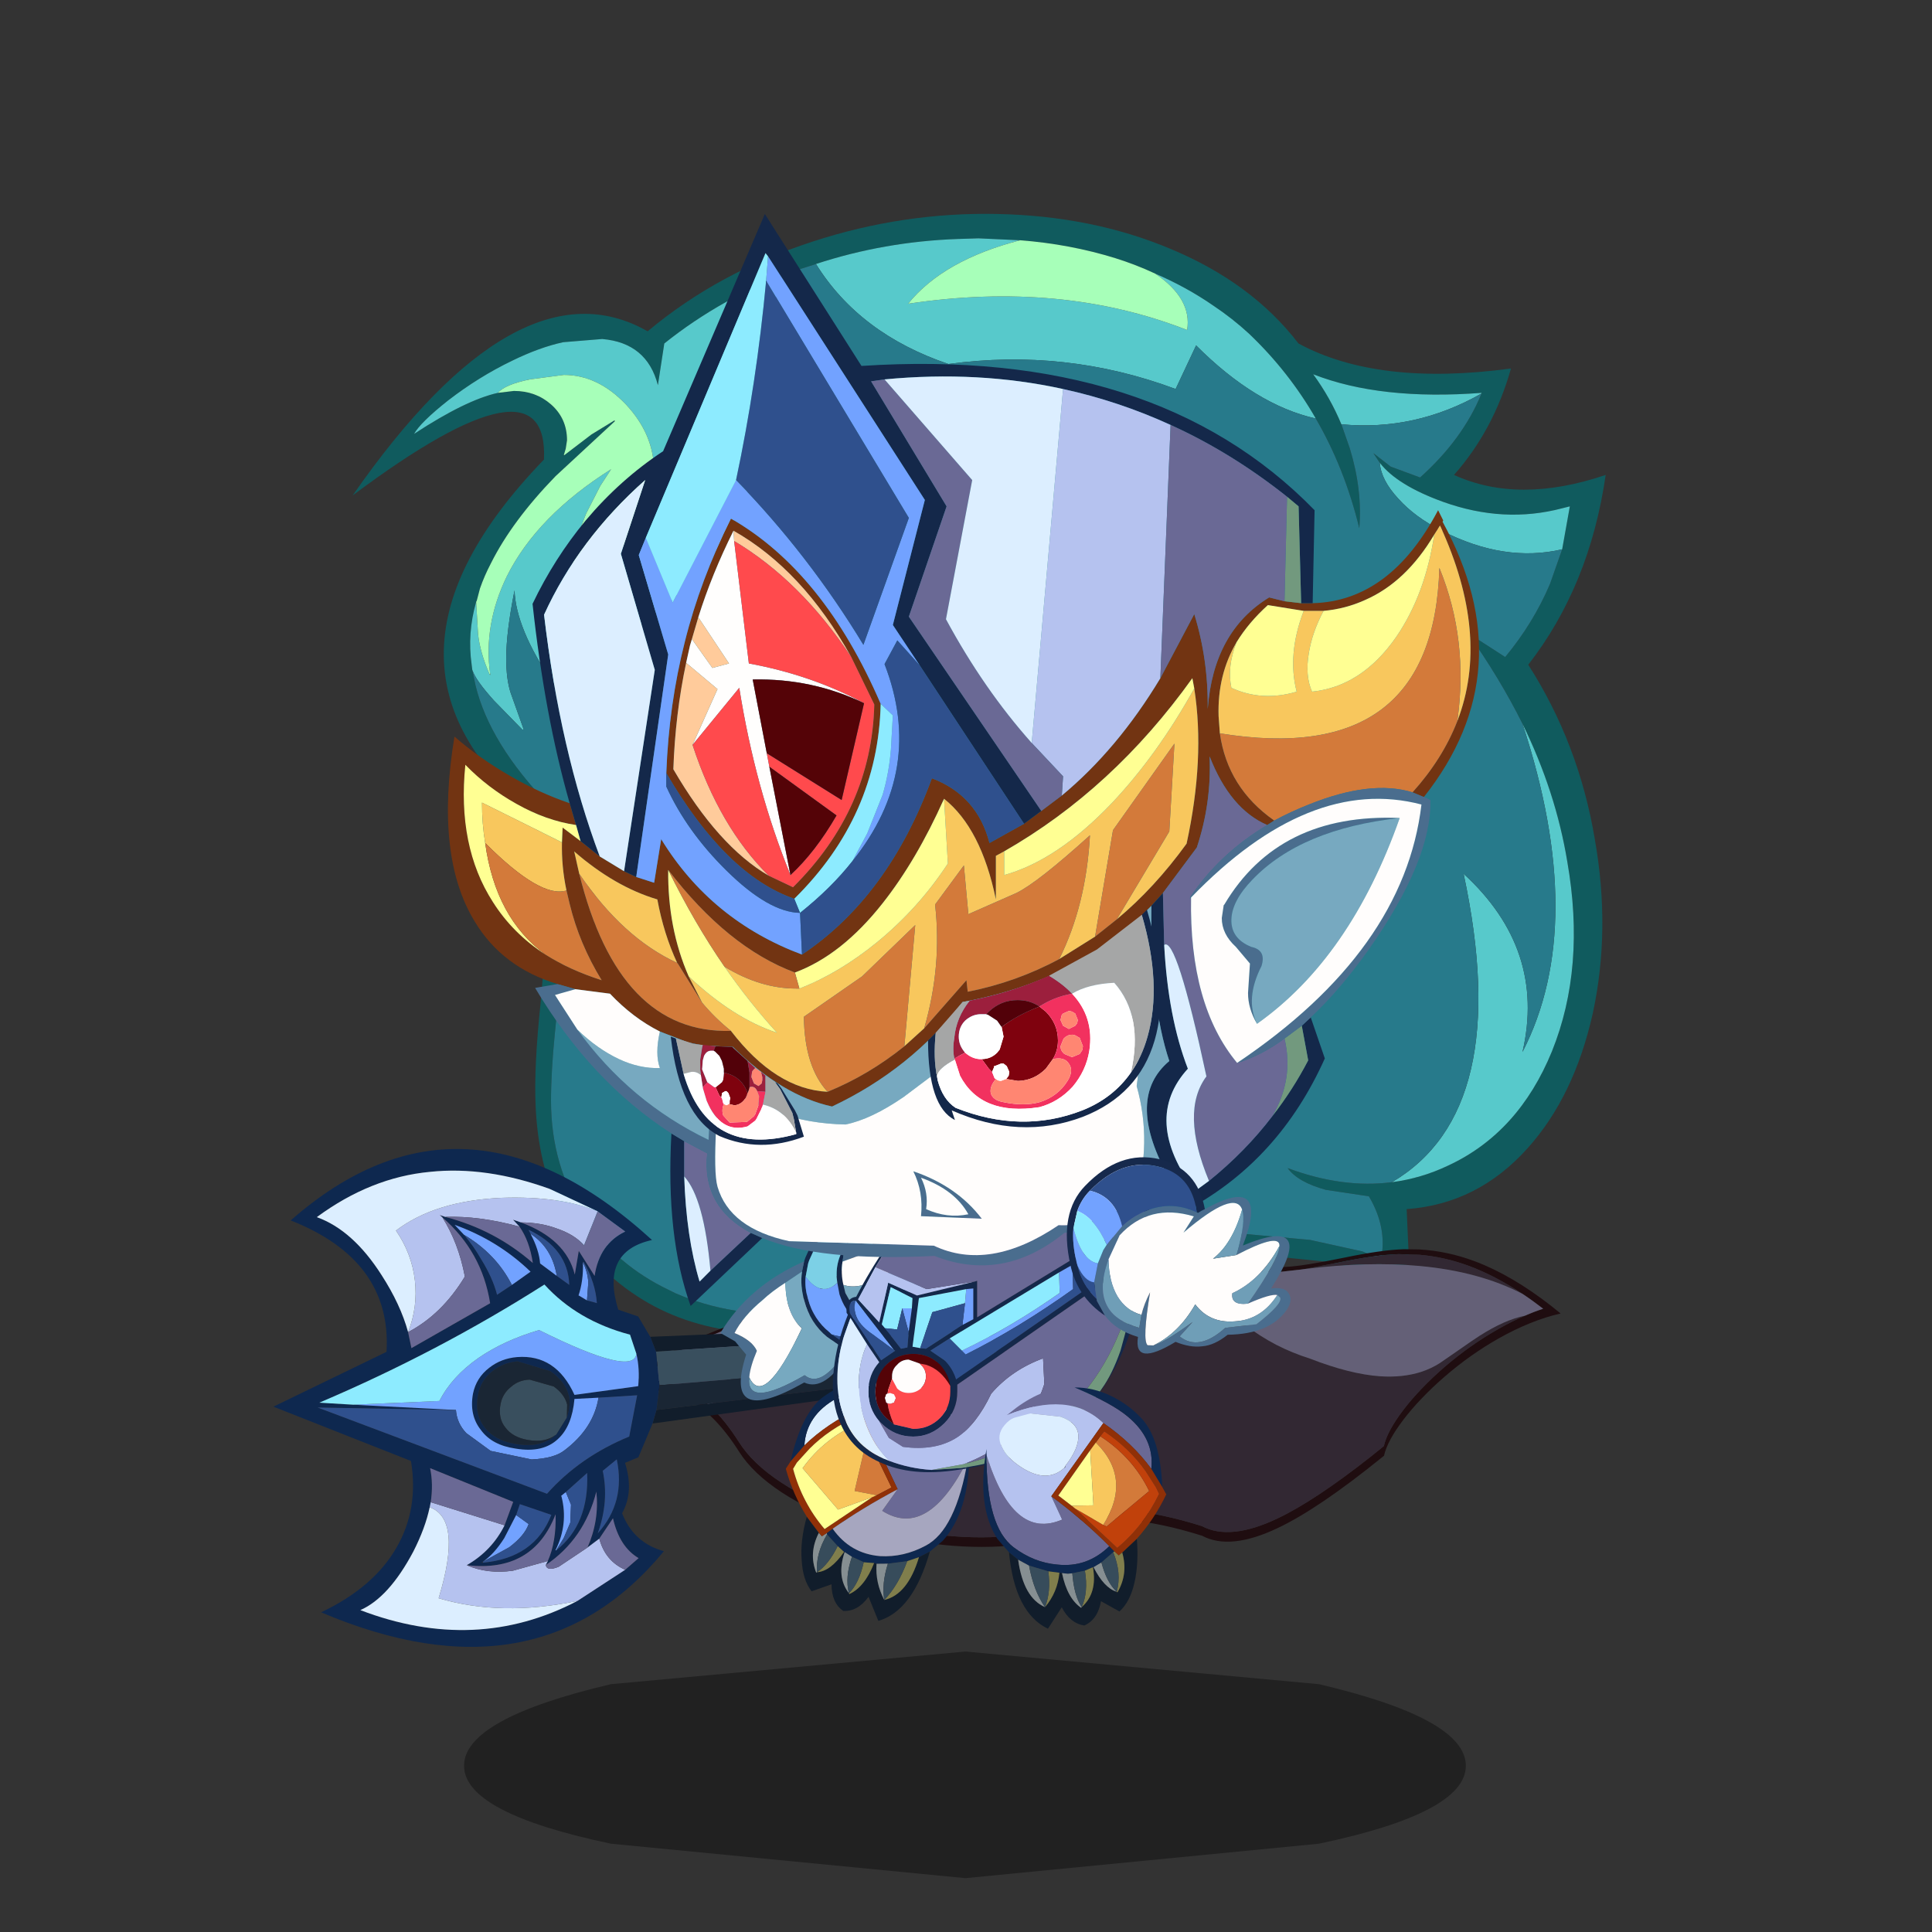 <svg xmlns:ffdec="https://www.free-decompiler.com/flash" xmlns:xlink="http://www.w3.org/1999/xlink" ffdec:objectType="frame" height="90" width="90" xmlns="http://www.w3.org/2000/svg"><rect width="100%" height="100%" fill="#333333" stroke="none"/><use ffdec:characterId="25" height="165.45" transform="matrix(.514 0 0 .515 8.1 2.294)" width="140.85" xlink:href="#a"/><defs><g id="a" transform="translate(-15.75 -4.45)"><use ffdec:characterId="1" height="6.25" transform="matrix(1.741 0 0 3.28 42.048 149.383)" width="52.15" xlink:href="#b"/><use ffdec:characterId="3" height="87.3" transform="translate(31.95 19.35) scale(1.16)" width="97.9" xlink:href="#c"/><use ffdec:characterId="9" height="171.6" transform="matrix(.19 .017 .003 .205 55.506 104.893)" width="480.9" xlink:href="#d"/><use ffdec:characterId="11" height="44.15" transform="matrix(1.097 .373 -.373 1.097 32.25 93)" width="56.25" xlink:href="#e"/><use ffdec:characterId="13" height="18.6" transform="matrix(1.115 .316 -.316 1.115 74.1 122.65)" width="14.05" xlink:href="#f"/><use ffdec:characterId="15" height="21.8" transform="translate(75.5 107.9) scale(1.16)" width="25" xlink:href="#g"/><use ffdec:characterId="17" height="18.65" transform="matrix(1.153 -.122 .122 1.153 88.2 126.35)" width="14.2" xlink:href="#h"/><use ffdec:characterId="22" height="85.15" transform="translate(40.6 19.35) scale(1.16)" width="80.55" xlink:href="#i"/><use ffdec:characterId="24" height="15.3" transform="rotate(-4.258 1463.264 -1240.476) scale(1.16)" width="17.35" xlink:href="#j"/></g><g id="m" fill-rule="evenodd"><path d="M88.2 14v-.05q-7.9.6-13.15-1.45 1.35 1.85 2.2 3.9l.65 1.85q1 3.25.75 6.25-1.15-4.7-3.4-8.55-2.1-3.65-5.2-6.6-1.3-1.2-2.8-2.2-2.1-1.45-4.55-2.5-1.5-.7-3.1-1.2-3.55-1.1-7.45-1.4L48.9 1.9l-1.6.05q-5.75.2-11.1 1.95l-1.25.4-1.85.7q-2.05.85-3.9 1.85-2.6 1.45-4.85 3.25l-.5 3.25q-.85-3.3-4.35-3.6l-3.05.25q-1.85.4-4 1.45-2.6 1.25-5 3.1-2.15 1.7-2.65 2.6 4.05-2.65 6.55-3.2l1.25-.15q1.7 0 2.9 1.05 1.25 1.1 1.25 2.8l-.1.65-.15.5v.05l.05-.05 2.1-1.6 1.8-1.1.05.05-4.65 4.3q-3.4 3.5-5.05 6.8-.5.95-.85 1.95l-.25.95-.05.1q-.7 2.45-.35 4.9l.05.4.25 1.2q1.1 4.55 5.75 9.35 4.35 4.6 3.6 9.55-.25-4.9-3.15-6.8 1.05 4.05.5 10l-.5 5.05q-.3 3-.3 5.25 0 5.15 2.7 9.2 2.4 3.6 6.5 5.55l.5.25q4.5 1.95 9.75 1.55 5.55-.5 10.75-3.65 3.3-2.6 4.9-1.3 3.55 4.3 7.85 3.2l1.1-.4q-1-.4-1.9-2-1.15-2-.7-3.6Q59.2 79 62.5 79.3l6.25.15 6.05.55 4.1.9 1.45.6q.5-2.45-.95-4.9l-3.35-.5q-2.2-.6-3-1.7 4.3 1.6 8.15 1.1 2.3-.3 4.4-1.3 5.5-2.55 8.1-8.9 2.65-6.55 1.2-14.8-.9-5.45-3.5-10.75-1.8-3.6-4.3-7.1l2.95 1.9q2.2-2.65 3.5-5.7l.95-2.7.6-3.35-.6.15q-4.55 1.2-9.3-.5-3.6-1.3-4.95-3.05l-.5-.75 1.35 1.05 2.3.85q3.35-3 4.8-6.55m-2.15 6.35q5.05 2.3 11.85 0-1.25 8.65-6.05 14.8 3.95 6.15 5.2 13.6 1.25 7.05-.15 13.55-1.45 6.5-5.1 10.55-3.9 4.35-9.45 4.75l.3 6.75q-2.9-1.95-6.55-2.65l-6.55-.65-6.2-.15q-3.35-.25-5.55-1.3.25 3.55 4.35 3.85-7.3 4.95-12.1-1.8-1.8-.1-3.15.9-3.75 2.8-8.35 4-4.45 1.15-8.8.55-4.5-.6-7.95-3-3.7-2.55-5.7-6.75-1.6-3.3-1.8-7.75-.15-3.05.4-8.2l.65-7.75q.1-4.1-1-6.65-14.75-12 .6-27.85.4-8.65-14.95 2.8Q12.95 3.4 23.05 9.15q5.5-4.6 12.9-7Q43-.15 50.35 0q7.4.15 13.5 2.7 6.4 2.65 10.05 7.4 6.2 3.35 16.6 1.95-1.35 4.8-4.45 8.3" fill="#105b5e"/><path d="M77.25 16.4q-.85-2.05-2.2-3.9 5.25 2.05 13.15 1.45V14q-5.2 2.95-10.95 2.4m3 3q1.35 1.75 4.95 3.05 4.75 1.7 9.3.5l.6-.15-.6 3.35Q90 27.2 85.1 24.7q-2.1-1.05-3.4-2.5-1.35-1.45-1.45-2.8M91.4 39.75q2.6 5.3 3.5 10.75 1.45 8.25-1.2 14.8-2.6 6.35-8.1 8.9-2.1 1-4.4 1.3 9.55-5.6 5.6-24.05 6.45 5.9 4.6 13.9 5.15-10 0-25.6m-32.95 44.2q-4.3 1.1-7.85-3.2-1.75-1.55-1.8-4.25 3.25 6.85 9.65 7.45m-49.1-48.4-.05-.4q-.35-2.45.35-4.9l.15 2.5q.15 1.45.9 3.15l.05.05v-.05q-.55-3.85 1.3-7.65 2.35-4.7 8.15-8.35l-.85 1.3-1.1 2.15Q16.8 26.8 16.8 31.9l.05 2.75.45-2.35q.7-2.55 1.95-3.95l2.45-3.15q1.85-2.9 1.85-5.15 0-2.85-2.2-5.2-2.2-2.3-4.85-2.3l-2.65.35q-1.95.4-2.5 1.05-2.5.55-6.55 3.2.5-.9 2.65-2.6 2.4-1.85 5-3.1 2.15-1.05 4-1.45l3.05-.25q3.5.3 4.35 3.6l.5-3.25q2.25-1.8 4.85-3.25 1.85-1 3.9-1.85l-.05 3.2q0 8.3-2.35 13.85-1.7 4.2-5.05 7.4-3.7 3.05-5.1 4.4-2.35 2.2-2.35 4.85l.05 1.2q-1.05-1-2.65-3.4-2.85-4.2-2.95-7.15-.65 3.25-.65 5.3 0 1.65.35 2.7l1 2.8v.05h-.1l-2.2-2.25q-1.45-1.6-1.7-2.4M36.2 3.9q5.35-1.75 11.1-1.95l1.6-.05 3.25.15Q46.15 3.6 43.4 7q11.95-1.8 21.8 2.05.4-2.45-2.5-4.4 2.45 1.05 4.55 2.5 1.5 1 2.8 2.2 3.1 2.95 5.2 6.6-4.7-1.05-9.35-5.7l-1.6 3.4q-8.6-3.2-17.75-1.95Q39.6 9.35 36.2 3.9" fill="#57c9cb"/><path d="m9.65 30.25.05-.1.25-.95q.35-1 .85-1.95 1.65-3.3 5.05-6.8l4.65-4.3-.05-.05-1.8 1.1-2.1 1.6h-.05l.15-.5.1-.65q0-1.7-1.25-2.8-1.2-1.05-2.9-1.05l-1.25.15q.55-.65 2.5-1.05l2.65-.35q2.65 0 4.85 2.3 2.2 2.35 2.2 5.2 0 2.25-1.85 5.15l-2.45 3.15Q18 29.75 17.3 32.3l-.45 2.35-.05-2.75q0-5.1 1.45-8.55l1.1-2.15.85-1.3q-5.8 3.65-8.15 8.35-1.85 3.8-1.3 7.65h-.05q-.75-1.7-.9-3.15l-.15-2.5m42.5-28.2q3.9.3 7.45 1.4 1.6.5 3.1 1.2 2.9 1.95 2.5 4.4Q55.35 5.2 43.4 7q2.75-3.4 8.75-4.95" fill="#a7ffb9"/><path d="M88.2 14q-1.45 3.55-4.8 6.55l-2.3-.85-1.35-1.05.5.75q.1 1.35 1.45 2.8 1.3 1.45 3.4 2.5 4.9 2.5 9.4 1.45l-.95 2.7q-1.3 3.05-3.5 5.7l-2.95-1.9q2.5 3.5 4.3 7.1 5.15 15.6 0 25.6 1.85-8-4.6-13.9 3.95 18.45-5.6 24.05-3.85.5-8.15-1.1.8 1.1 3 1.7l3.35.5q1.45 2.45.95 4.9l-1.45-.6-4.1-.9-6.05-.55-6.25-.15q-3.3-.3-5.55-1.35-.45 1.6.7 3.6.9 1.6 1.9 2l-1.1.4q-6.4-.6-9.65-7.45.05 2.7 1.8 4.25-1.6-1.3-4.9 1.3-5.2 3.15-10.75 3.65-5.25.4-9.75-1.55l-.5-.25q-4.1-1.95-6.5-5.55-2.7-4.05-2.7-9.2 0-2.25.3-5.25l.5-5.05q.55-5.95-.5-10 2.9 1.9 3.15 6.8.75-4.95-3.6-9.55-4.65-4.8-5.75-9.35l-.25-1.2q.25.8 1.7 2.4l2.2 2.25h.1v-.05l-1-2.8Q12 36.3 12 34.65q0-2.05.65-5.3.1 2.95 2.95 7.15 1.6 2.4 2.65 3.4l-.05-1.2q0-2.65 2.35-4.85 1.4-1.35 5.1-4.4 3.35-3.2 5.05-7.4 2.35-5.55 2.35-13.85L33.1 5l1.85-.7 1.25-.4q3.4 5.45 10.35 7.8 9.15-1.25 17.75 1.95l1.6-3.4q4.65 4.65 9.35 5.7 2.25 3.85 3.4 8.55.25-3-.75-6.25l-.65-1.85Q83 16.95 88.2 14" fill="#277a8b"/></g><g id="n" fill-rule="evenodd"><path d="M428.8 25.7q4.4-2.15 8.75-3.8-4.9-3.15-9.75-5.75-12.95-6.95-25.3-10.2-11.65-3.05-23.7-3l-9.85.55q-10.85 1.15-29.2 6.2l-15.85 4.1-1.9.4-9.95 1.85-2.25.25q-14.65 1.55-29.35-.45l-8.85-1.55Q252.45 10.35 234.7.6l3.9-.6q32.45 17.7 71.2 14.2l4.85-.55q8.7-1.1 27.7-6.3 18.35-5.05 29.2-6.25l7.25-.5q13.4-.4 26.3 3 17.65 4.65 36.5 16.85l4.25 2.85q-14.25 4.2-29.55 13.35-13.8 8.25-26.45 19.3-6 5.25-11.05 10.5-4.8 4.95-8.7 9.9-7.9 10.05-9.6 16.8l-1.1.9q-30.6 25.15-50.15 35.25-22.9 11.9-36.2 6.4-39.15-8.2-65.15.35-5.9 1.95-17.25 7.4-8.9 4.25-14 4.95-17.5 2.35-36.8 1.3-18.95-1.1-36.3-5.3-17.8-4.3-30.85-11.15-13.8-7.3-20.2-16.35Q29.85 84.95 0 95.9q1.5-2.75 3.55-5.35 7.1-9.3 21.35-17.5 7.2-4.15 17.35-8.7 5.5-2.5 18.4-7.9Q84.1 46.65 93.3 40.7q14.55-9.4 15.75-20.35l1.45-.25q-.6 5.9-3.85 10.75-3.15 4.7-8.85 8.75l-1.7 1.1q-9.15 5.95-32.65 15.75-12.9 5.4-18.35 7.9-10.2 4.55-17.4 8.7-13.55 7.85-20.65 16.6 17.3-3.5 32.05 8.35 6.95 5.6 13.4 14.65 6.4 9.1 20.2 16.35 13.05 6.85 30.85 11.15 17.35 4.2 36.3 5.3 19.3 1.1 36.8-1.3 5.1-.7 14-4.95 11.35-5.45 17.25-7.4 26-8.55 65.15-.35 13.3 5.5 36.2-6.4 17.85-9.25 44.95-31l6.3-5.15q1.7-6.75 9.6-16.8 3.9-4.95 8.7-9.9 5.05-5.25 11.05-10.5 12.65-11 26.45-19.25 6.35-3.85 12.5-6.75" fill="#1f0d10"/><path d="M280.45 15.85q-3 2.2-1.4 7.2 1.6 5.05 7.35 10.75 6.3 6.2 15.75 11.1 3.7 1.9 7.65 3.5 7.6 3 16.15 4.8 18.85 5.25 33.25 5 10.85-.25 19.6-3.55 4.8-1.85 8.95-4.6l9.1-6.5q6.4-4.65 9.95-7.05 12.35-8.25 22-10.8-6.15 2.9-12.5 6.75-13.8 8.25-26.45 19.25-6 5.25-11.05 10.5-4.8 4.95-8.7 9.9-7.9 10.05-9.6 16.8l-6.3 5.15q-27.1 21.75-44.95 31-22.9 11.9-36.2 6.4-39.15-8.2-65.15.35-5.9 1.95-17.25 7.4-8.9 4.25-14 4.95-17.5 2.4-36.8 1.3-18.95-1.1-36.3-5.3-17.8-4.3-30.85-11.15-13.8-7.25-20.2-16.35Q46.05 103.6 39.1 98q20-29.55 54.55-48.35 11.3-5.45 4.15-10.05 5.7-4.05 8.85-8.75Q109.9 26 110.5 20.1L234.7.6q17.75 9.75 36.9 13.7l8.85 1.55m147.35.3q-20.55-8.2-49-8.25-24.5-.05-54.9 5.9l15.85-4.1q18.35-5.05 29.2-6.2l9.85-.55q12.05-.05 23.7 3 12.35 3.25 25.3 10.2" fill="#322833"/><path d="M428.8 25.7q-9.65 2.55-22 10.8-3.55 2.4-9.95 7.05l-9.1 6.5q-4.15 2.75-8.95 4.6-8.75 3.3-19.6 3.55-14.4.25-33.25-5-8.55-1.8-16.15-4.8-3.95-1.6-7.65-3.5-9.45-4.9-15.75-11.1-5.75-5.7-7.35-10.75-1.6-5 1.4-7.2 14.7 2 29.35.45l2.25-.25L322 14.2l1.9-.4q30.4-5.95 54.9-5.9 28.45.05 49 8.25 4.85 2.6 9.75 5.75-4.35 1.65-8.75 3.8m-331 13.9q7.15 4.6-4.15 10.05Q59.1 68.45 39.1 98 24.35 86.15 7.05 89.65q7.1-8.75 20.65-16.6 7.2-4.15 17.4-8.7 5.45-2.5 18.35-7.9 23.5-9.8 32.65-15.75l1.7-1.1" fill="#646077"/></g><g id="o" fill-rule="evenodd"><path d="M55.6 8.2q.05-1.15-1.7-1.65l-23.55 9.8-.8-.95 24.2-9.35Q55.5 5.9 56.1 7.5q.55 1.55-.85 2.55L31.9 21.75l-.05-1.1L55.05 9.5l.55-1.3" fill="#111d2b"/><path d="m30.35 16.35 23.55-9.8q1.75.5 1.7 1.65-12.05 5.25-24.15 10.55l-1.1-2.4M25 25.05q-.6.85-1.9 1.05-1.2.2-2-.35-.8-.5-.95-1.65-.1-.8.35-1.5.4-.7 1.2-1l1.95-.1q1 .3 1.45 1l.3.95v.05l-.35 1.5-.05.05" fill="#394f5e"/><path d="m55.6 8.2-.55 1.3-23.2 11.15-.4-1.9q12.1-5.3 24.15-10.55M25 25.05q-.75 1.35-2.7 1.65-1.65.3-2.75-.45-1.1-.7-1.3-2.25-.15-1.1.45-2.05.6-.95 1.65-1.4l2.65-.1q1.4.4 2 1.35.4.6.4 1.65l-.3-.95q-.45-.7-1.45-1l-1.95.1q-.8.3-1.2 1-.45.7-.35 1.5.15 1.15.95 1.65.8.55 2 .35 1.3-.2 1.9-1.05" fill="#1a2634"/><path d="m31.85 20.65.05 1.1-.2 2.85-.85.75q1.4 1.9 1.05 3.8 1.6 1.9 4.05 1.75-5.5 14.5-23.85 13.15 3.25-3.15 3.95-6.65.7-3.45-1.1-6.8L3.4 30.05l7-6.9q-1.9-6.9-10.4-7.3Q9 .25 27.25 8.2q-3.55 2.15-.75 6h1.65l1.4 1.2.8.95 1.1 2.4.4 1.9m-4.6.55-1.75.7q.5 2.05-.2 3.35-.75 1.45-2.9 1.8-1.85.35-3.05-.5-1.25-.8-1.5-2.5-.15-1.25.55-2.3.65-1 1.8-1.5 2.8-1.2 5.2 1.35l4.5-2.25q-.3-1.3-.95-2.35L28 15.75q-4.25.3-7.6-1.55-6.15 7.65-13.7 14.4l2.55-.7L17 25.7 6.7 29l19.15.6q1.5-3.55 4.65-6.3l-.45-3.25-2.8 1.15m2.15 5.3q1.25 2.1 1.2 4.75 1.3-3-.45-5.95l-.75 1.2m-1.45 7.05q1.8-2.75.35-6.5L27.2 29l-.25.4.05.05q1.2 1.85.9 4.1h.05m-6.85-20.3 1.15.35q-1-2.65-4.4-3.05l.25.25q1.05 1 1.45 1.95l1.55.5m-4-2.7-.65-.35h.65q3.75.1 5.3 2.5l-.3-1.85 1.8 1.45q-.45-2.5 1.15-4.05l-2.55-.8L18.4 7q-5.3-.1-9.3 1.75-4.25 1.9-7.25 6.2 3 .05 6.25 2.65 2.15 1.7 3.4 3.55l.65 1.1 4.7-5.3q-1.9-3.6-5.7-5.15l-.25-.1h.45q4-.3 7.65 1.2-.8-1.55-1.9-2.35m5.6 1v.05q.5 1.35.5 2.55h.05l.7.15.8-.05q-.6-1.45-2-2.7l-.05-.05v.05m2.7 11.9q0-1.05-.4-1.65-.6-.95-2-1.35l-2.65.1q-1.05.45-1.65 1.4-.6.95-.45 2.05.2 1.55 1.3 2.25 1.1.75 2.75.45 1.95-.3 2.7-1.65l.05-.05.35-1.5v-.05m-12.2-10.9q1 .6 1.85 1.35 1.35 1.1 2.1 2.25l.85-1.1 1.05-1.45q-3.2-1.5-6.8-1.55l.95.5m9.65 23.75q3.7-1.65 3.85-5.25h-2.6v.9l-.3 2q-.35 1.45-1 2.3l-.1.1.15-.05m.65-3.3.05-1.95-7-.4q.65 1.1.9 2.5l.05.4q.2 1.65-.1 3.7-.65 4-2.45 5.65 9.65.35 15.85-6.15l2.75-3.5.7-1.2q-1.7-.35-2.9-2.3l-.5 1.85-.65.95q.2-2.3-.75-4.35.3 3.8-1.9 6.7l.05-.35q.15-1.65-.6-3.65-.2 4.9-5.3 6 1.5-1.7 1.8-3.9" fill="#0e284f"/><path d="M28.95 17q.65 1.05.95 2.35l-4.5 2.25q-2.4-2.55-5.2-1.35-1.15.5-1.8 1.5-.7 1.05-.55 2.3.25 1.7 1.5 2.5 1.2.85 3.05.5 2.15-.35 2.9-1.8.7-1.3.2-3.35l1.75-.7q.4 2.4-1.2 4.75-.55.85-2.2 1.5l-3.25.4-2.25-.7q-.95-.5-1.35-1.45l-7.75 2.2 6.3-2.45q.3-2.1 1.8-4.15 1.45-1.95 3.8-3.6 8.2 1.1 7.8-.7M27.2 29l.7.8.4 1.35-.1 1.3-.25 1.1h-.05q.3-2.25-.9-4.1l-.05-.05.25-.4m-9.1-18.2q1.95.5 3 2.45l-1.55-.5q-.4-.95-1.45-1.95m4.6.8q.6.6.9 1.35l.35 1.35-.7-.15h-.05q0-1.2-.5-2.55M18 15.05q-1.95-1.9-4.8-2.5l-.95-.5q3.6.05 6.8 1.55L18 15.05m6.1 16.9 1.15.35q0 .95-.85 2.2l-1.6 1.75q.65-.85 1-2.3l.3-2" fill="#72a2ff"/><path d="m27.25 21.2 2.8-1.15.45 3.25q-3.15 2.75-4.65 6.3L6.7 29 17 25.7q.4.95 1.35 1.45l2.25.7 3.25-.4q1.65-.65 2.2-1.5 1.6-2.35 1.2-4.75M27.2 29l1.1-1.95q1.45 3.75-.35 6.5l.25-1.1.1-1.3-.4-1.35-.7-.8m2.2-2.5.75-1.2q1.75 2.95.45 5.95.05-2.65-1.2-4.75M18.1 10.8l-.25-.25q3.4.4 4.4 3.05l-1.15-.35q-1.05-1.95-3-2.45m4.6.8v-.05h.05q1.4 1.25 2 2.7l-.8.05-.35-1.35q-.3-.75-.9-1.35M18 15.05l-.85 1.1q-.75-1.15-2.1-2.25-.85-.75-1.85-1.35 2.85.6 4.8 2.5m6.1 16.9v-.9h2.6q-.15 3.6-3.85 5.25l-.05-.05 1.6-1.75q.85-1.25.85-2.2l-1.15-.35" fill="#2f508d"/><path d="M17.1 10.2h-.65l.65.35q-3.25.2-5.75 1.15h-.45l.25.1q1.85 1.5 3.15 3.8v.05q-.75 3.35-2.8 5.5.1-2.1-.8-4t-2.65-3.2q2.15-3.2 7.05-5.1 4.25-1.6 7.4-1.4l-.15 2.85q-1-.55-2.4-.55-1.35-.05-2.85.45M23.5 33q-.3 2.2-1.8 3.9 1.75.15 3.55-.75l2.35-1.6-.05.35q.25.45 1-.2l1.65-2.15.65-.95q1 1.5 2.7 1.65l-2.75 3.5q-5.25 3.1-10.35 3.3-.2-6.45-2.95-6.5l-.05-.4L23.5 33" fill="#b5c2ef"/><path d="M17.1 10.2q1.5-.5 2.85-.45 1.4 0 2.4.55l.15-2.85 2.55.8q-1.6 1.55-1.15 4.05l-1.8-1.45.3 1.85q-1.55-2.4-5.3-2.5m-5.6 10.95q2.05-2.15 2.8-5.5v-.05q-1.3-2.3-3.15-3.8 3.8 1.55 5.7 5.15l-4.7 5.3-.65-1.1m-.15-9.45q2.5-.95 5.75-1.15 1.1.8 1.9 2.35-3.65-1.5-7.65-1.2m6.1 21.45q-.25-1.4-.9-2.5l7 .4L23.5 33l-6.05.15m4.25 3.75q5.1-1.1 5.3-6 .75 2 .6 3.65l-2.35 1.6q-1.8.9-3.55.75m5.85-2q2.2-2.9 1.9-6.7.95 2.05.75 4.35l-1.65 2.15q-.75.65-1 .2m3.3-3.3.5-1.85q1.2 1.95 2.9 2.3l-.7 1.2q-1.7-.15-2.7-1.65" fill="#6a6995"/><path d="M22.5 7.45q-3.15-.2-7.4 1.4-4.9 1.9-7.05 5.1 1.75 1.3 2.65 3.2.9 1.9.8 4-1.25-1.85-3.4-3.55-3.25-2.6-6.25-2.65 3-4.3 7.25-6.2 4-1.85 9.3-1.75l4.1.45m8.3 29.3q-6.2 6.5-15.85 6.15 1.8-1.65 2.45-5.65.3-2.05.1-3.7 2.75.05 2.95 6.5 5.1-.2 10.35-3.3" fill="#dceeff"/><path d="m9.25 27.9-2.55.7q7.55-6.75 13.7-14.4 3.35 1.85 7.6 1.55l.95 1.25q.4 1.8-7.8.7-2.35 1.65-3.8 3.6-1.5 2.05-1.8 4.15l-6.3 2.45" fill="#8debff"/><path d="m44.35 2.4-.25.2q-.9-.55-1.9-.5-1.2 0-2 .9-.5.6-.65 1.25l-.15 1.5V6l.15 1.05q.2.85.75 1.6.9 1.35 2.4 1.9l.2.1 1.45.4q.95.05 1.75-.45l.6-.8.35-.9q.15-.4-.1-1.15l-.5-1 .15-.2q.5.6.7 1.35.25.75.1 1.2l-.35 1-.7.85q-.8.55-1.75.5h-.2l-1.75-.5q-1.6-.6-2.6-2.1-.7-1-.9-2.1l-.1-.8v-.3l.15-1.6q.15-.75.75-1.45.8-.95 2.15-.95 1.1 0 2.25.75M41.8 4.45l.1.55q.15.9.65 1.7l.35.55 1.45 1.3.25.15 1.05.2-1.45-.05q-.9-.3-1.7-1.35l-.45-.8q-.85-1.6-.2-3.35l-.05 1.1" fill="#14284a"/><path d="m44.1 2.6.25-.2L47.6 0l.15.25L41.9 5l-.1-.55 2.3-1.85m-5.05 3.35.1.8L38.2 8q-.8 1-1.25 1.85-1.05 1.7-1.25 3.15 1.5.1 2.1.75-.1 1.35.1 2.15.55 2.45 4.05-1.55 1.6.6 2.45-2.9h.2q-.25 1.8-.95 2.7-.65.85-1.55.75-4.9 5.5-5-.6l-1.15-.7-1.3-.25q.9-4.2 4.4-7.4m7.55.6-.15.2L44.6 8.7l-.25-.15 5.1-5.45.25.4-3.1 3.05" fill="#4a6d8e"/><path d="M41.9 5 47.75.25l.15.2Q45.15 6.7 42.55 6.7q-.5-.8-.65-1.7m-3.7 3q.8 2.25 2.35 2.95v.15q-.8 6.75-2.65 4.8-.2-.8-.1-2.15-.6-.65-2.1-.75.2-1.45 1.25-3.15Q37.4 9 38.2 8" fill="#fffdfc"/><path d="M39.55 7.05 39.4 6v-.25l.15-1.5q.15-.65.65-1.25.8-.9 2-.9 1-.05 1.9.5l-2.3 1.85.05-1.1q-.65 1.75.2 3.35-.8 1.5-2.5.35" fill="#7cd0e6"/><path d="M39.15 6.75q.2 1.1.9 2.1 1 1.5 2.6 2.1l1.75.5q-.85 3.5-2.45 2.9-3.5 4-4.05 1.55 1.85 1.95 2.65-4.8v-.15Q39 10.25 38.2 8l.95-1.25M47.9.45l1.55 2.65-5.1 5.45-1.45-1.3-.35-.55q2.6 0 5.35-6.25" fill="#77a9c0"/><path d="m42.9 10.65-.2-.1q-1.5-.55-2.4-1.9-.55-.75-.75-1.6 1.7 1.15 2.5-.35l.45.8q.8 1.05 1.7 1.35.55 1.85-1.3 1.8" fill="#72a2ff"/><path d="m46.45 6.75.5 1q.25.75.1 1.15l-.35.9-.6.8q-.8.5-1.75.45l-1.45-.4q1.85.05 1.3-1.8l1.45.05-1.05-.2 1.85-1.95" fill="#2f508d"/></g><g id="p" fill-rule="evenodd"><path d="M13.5 4.15v.4q-1.3 6.9-5.35 5.7l.7-1.95-4.6-5.25Q6.6.25 11.6 1.7q1.5 1.1 1.9 2.45" fill="#6a6995"/><path d="M11.6 1.7Q6.6.25 4.25 3.05 2.15 4.85.9 7 .4 4.7 2.3 2.8 3.4 1.6 6.15.05h.3q2.1-.25 4.35 1.1l.8.55" fill="#dceeff"/><path d="M13.5 4.55v-.4q1.2 4.3-.15 7.05l-.75 1.1-.7.65-.8.55-1.4.6-.85.25h-.2l-.5.1-.25.05h-.05l-1-.15-.65-.2h-.05l-.6-.3-1.05-.65-.05-.1.35-.45q1.85 1.5 4.15 1.05 1.8-.4 3.2-1.75 1.95-1.8 1.35-7.4M6.15.05Q3.4 1.6 2.3 2.8.4 4.7.9 7L.2 8.5Q0 4.7 1.25 3q.9-1.15 2.2-2 1.3-.75 2.7-.95" fill="#0e284f"/><path d="M6.15 14.15h.05q-.1 2.05 1.2 3v.05h.05q1-.85 1.2-2.85h.2q.3 1.45 1.35 2.55 1.65-.9 1.7-3.95l.7-.65q0 4.8-2.4 6.3L8.95 17q-.5 1.35-1.6 1.6-1.05-.35-1.45-1.75l-1.35.95q-.9-.65-1.4-2.1-.55-1.45-.55-3.4l1.25.95Q3.5 15 4.5 16.3l.05-.05q1-.35 1.6-2.1" fill="#111d2b"/><path d="m4.45 13.1.05.1q-.45 1.7.05 3.05l-.05.05q-1-1.3-.65-3.05l.3.2.3-.35m1.75 1.05.65.2q-.1 1.7.55 2.8-1.3-.95-1.2-3m2.65.2.85-.25q-.05 1.65.5 2.8-1.05-1.1-1.35-2.55" fill="#868f92"/><path d="m5.45 5.05 2.9 3.25-.95.9-1.75.15-.2-4.3" fill="#d37a3a"/><path d="m4.8 12.65-.35.45-.3.35-.3-.2-1.25-.95Q1.1 10.95 0 9.15l.2-.65L.9 7q1.25-2.15 3.35-3.95l4.6 5.25q-2.2 2.1-4.05 4.35m.65-7.6L5 4.5l-.4-.4-.35-.4Q2.4 5.25 1.35 7.15L.7 8.45.55 9q1.4 2.35 3.65 3.85l2.9-3.4.3-.25.95-.9-2.9-3.25" fill="#903007"/><path d="m4.6 4.1.4.4.45.55.2 4.3L7.4 9.2l-.3.25-2.3 1.65-3.55-2.35Q2.25 6 4.6 4.1" fill="#f8c75d"/><path d="m7.1 9.45-2.9 3.4Q1.95 11.35.55 9l.15-.55.65-1.3q1.05-1.9 2.9-3.45l.35.4Q2.25 6 1.25 8.75L4.8 11.1l2.3-1.65" fill="#ffff93"/><path d="m5.55 13.85.6.3q-.6 1.75-1.6 2.1.7-.8 1-2.4m2.3.65h.05l.25-.05.5-.1q-.2 2-1.2 2.85l-.05-.05q.55-.95.45-2.65m3.25-1 .8-.55q-.05 3.05-1.7 3.95.75-1.4.9-3.4" fill="#807e4c"/><path d="m4.5 13.2 1.05.65q-.3 1.6-1 2.4-.5-1.35-.05-3.05m2.35 1.15 1 .15q.1 1.7-.45 2.65-.65-1.1-.55-2.8m2.85-.25 1.4-.6q-.15 2-.9 3.4-.55-1.15-.5-2.8" fill="#374c5b"/><path d="M13.5 4.55q.6 5.6-1.35 7.4-1.4 1.35-3.2 1.75-2.3.45-4.15-1.05Q6.65 10.4 8.85 8.3l-.7 1.95q4.05 1.2 5.35-5.7" fill="#a6a6bf"/></g><g id="q" fill-rule="evenodd"><path d="M15.1 20.1q-2.4 1.1-5.4 1.5-3.6.55-6.05-.6-2.4-1.05-3.25-3.45-.6-1.65-.35-3.75.2-2.05 1.1-4.3l-.1-.15Q.95 8.2 1.8 8.1q1-1.95 2.5-4.15l.2-.1L3.3 5.8 1.95 8.3l1.65 1.8.7-3.1 2.25 1 4.55-1.1.15-.05V9.7l10.1-6.15 2.95-.6.05-2.85h.4l-.1 2.75q.75 1.5-.1 2.8l-.2.05q-.75 5.85-3.3 9.55l-.6.8.55-.8q.8-1.1 1.45-2.95l1-3.65.55-2.9-.2.05-1.05.1Q16.2 10.45 9.7 14.95v.55q0 1.45-1 2.45Q7.65 19 6.25 19q-1.45 0-2.5-1.05l-.15-.15q-.85-1-.85-2.3 0-1.35.85-2.3l-.95-1.4-1.3-2.05L.8 11.3q-.95 3.4 0 6 .75 2.35 3.1 3.4l.5.2q1.6.6 3.3.7l2.3-.15q2.85-.4 5.1-1.35M1.75 8.4H1.7q-.55.05-.4.95l2.45 3.7 1.1-.75-.1-.05-3-3.85m4.4.6.05-.8-1.7-.85-.7 2.9.25.3 1.25 1.6.5-.1.1-1.2L6.15 9m4.25-1.5-3.7.7-.5 3.8h.05l.55.1.45.05 2.85-1.85.85-.45v-2.4l-.55.05m8.3-1.9-1.05.6-8.55 5.15-1.5.95 1.1.75q.65.65.9 1.5L22.5 5.6l1.8-.35q.45-.75.15-1.95l-3.05.6-2.7 1.7m-9.55 9.45q-.15-.95-.8-1.65-.85-.85-2.1-.85-1.2 0-2.1.85-.85.9-.85 2.1 0 1.25.85 2.05l.6.5 1.5.35q1.25 0 2.1-.85.8-.8.8-2.05v-.45" fill="#14284a"/><path d="m1.75 8.4 3 3.85L3.05 11q-1.7-1.15-1.3-2.6m4.4.6-.25 1.85L5.4 9h.75m4.15-.4.1-1.1.55-.05v2.4l-.85.45.2-1.7m7.35-2.4 1.05-.6.05 1.9q-4.2 3-8.4 5.1l-.3-.3q3.8-1.8 7.65-4.5l-.05-1.6" fill="#72a2ff"/><path d="m4.05 10.55-.25-.3.7-2.9 1.7.85-.05.8H5.4L5 10.65l-.95-.1M6.8 12.1l-.55-.1H6.2l.5-3.8 3.7-.7-.1 1.1-2.55.7-.95 2.8m10.85-5.9.05 1.6q-3.85 2.7-7.65 4.5l-.95-.95 8.55-5.15" fill="#8debff"/><path d="M7.7 21.6q-1.7-.1-3.3-.7-1-.95-1.6-2.3-.7-1.55-.8-3.4-.05-1.95.65-3.4l.95 1.4q-.85.95-.85 2.3 0 1.3.85 2.3l.75 1.3 1.1.7q2.55.35 4.25-.75 1.5-1 2.65-3.4 1.6-1.85 4.05-2.75l.1 2q-1.4 4.4-6.3 6.25l-2.5.45M3.3 5.8l4 1.7 3.8-.6L6.55 8 4.3 7l-.7 3.1-1.65-1.8L3.3 5.8" fill="#b5c2ef"/><path d="m4.75 12.25.1.05-1.1.75-2.45-3.7q-.15-.9.4-.95h.05q-.4 1.45 1.3 2.6l1.7 1.25m1.15-1.4-.1 1.2-.5.1-1.25-1.6.95.1L5.4 9l.5 1.85m.9 1.25.95-2.8 2.55-.7-.2 1.7-2.85 1.85-.45-.05m3.25.2.3.3q4.2-2.1 8.4-5.1l-.05-1.9 2.7-1.7 3.05-.6q.3 1.2-.15 1.95l-1.8.35-12.9 8.95q-.25-.85-.9-1.5l-1.1-.75 1.5-.95.95.95" fill="#2f508d"/><path d="m4.4 20.9-.5-.2Q1.55 19.65.8 17.3q-.95-2.6 0-6l.55-1.55 1.3 2.05q-.7 1.45-.65 3.4.1 1.85.8 3.4.6 1.35 1.6 2.3" fill="#dceeff"/><path d="M9.15 15.05q-.75-1.3-1.9-1.65l-.5-.1-.85-.3q-.55 0-.9.4-.4.35-.4.9v.2l-.3.85-.05.3-.1.05-.1.3.1.35.1.05q.1.75.5 1.65l-.6-.5q-.85-.8-.85-2.05 0-1.2.85-2.1.9-.85 2.1-.85 1.25 0 2.1.85.65.7.8 1.65" fill="#540307"/><path d="m4.25 16.4-.1-.05-.1-.35.1-.3.1-.05.2-.05.3.1.15.3-.15.35-.3.1-.2-.05m.35-1.9v-.2q0-.55.4-.9.35-.4.9-.4l.85.3.1.1q.4.35.4.9t-.4.95q-.4.35-.95.35-.55 0-.9-.35l-.4-.75" fill="#fffdfc"/><path d="m6.75 13.3.5.1q1.15.35 1.9 1.65v.45q0 1.25-.8 2.05-.85.85-2.1.85l-1.5-.35q-.4-.9-.5-1.65l.2.05.3-.1.15-.35-.15-.3-.3-.1-.2.05.05-.3.3-.85.4.75q.35.35.9.35t.95-.35q.4-.4.4-.95 0-.55-.4-.9l-.1-.1" fill="#ff4a4d"/><path d="M4.5 3.85Q14.75-.6 24.35.1l-.05 2.85-2.95.6-10.1 6.15V6.85l-.15.05-3.8.6-4-1.7 1.2-1.95M3.6 17.8l.15.15Q4.8 19 6.25 19q1.4 0 2.45-1.05 1-1 1-2.45v-.55q6.5-4.5 13.05-9.05l1.05-.1q-2.25 12.6-13.6 15.35 4.9-1.85 6.3-6.25l-.1-2q-2.45.9-4.05 2.75-1.15 2.4-2.65 3.4-1.7 1.1-4.25.75l-1.1-.7-.75-1.3" fill="#6a6995"/><path d="m20.45 16.05-.4.45-.95 1-4 2.6q-2.25.95-5.1 1.35l-2.3.15 2.5-.45Q21.55 18.4 23.8 5.8l.2-.05-.55 2.9-1 3.65q-.65 1.85-1.45 2.95l-.55.8" fill="#72997e"/></g><g id="r" fill-rule="evenodd"><path d="m2.45 1.7.8-.5Q5.55-.15 7.65.05l.3.05q2.8 1.55 3.9 2.7 1.9 1.95 1.4 4.25Q12 4.9 9.9 3.1 7.5.25 2.45 1.7M.55 4.6q1.35 6.9 5.35 5.65l-.65-1.9q2.25 2.05 4.1 4.35-1.9 1.5-4.2 1-1.8-.35-3.25-1.7Q-.05 10.2.55 4.6" fill="#6a6995"/><path d="M.6 4.15q.35-1.3 1.85-2.45Q7.5.25 9.9 3.1L5.25 8.35l.65 1.9Q1.9 11.5.55 4.6l.05-.45m6 1.95q1.2-1.25 1.25-2.25.05-1-1.25-1.6l-2.3-.5-1.25.2q-.45.1-.85.5-.75.7-.4 1.65.3.9 1.35 1.75 1.85 1.5 3.35.4h.05l.05-.15" fill="#b5c2ef"/><path d="M6.5 6.25q-1.5 1.1-3.35-.4Q2.1 5 1.8 4.1q-.35-.95.4-1.65.4-.4.85-.5l1.25-.2 2.3.5q1.3.6 1.25 1.6-.05 1-1.25 2.25l-.1.15" fill="#dceeff"/><path d="M7.95.1q1.45.15 2.75.95 1.3.8 2.2 2 1.3 1.7 1.05 5.5l-.7-1.5q.5-2.3-1.4-4.25-1.1-1.15-3.9-2.7M1.5 12.35.7 11.2Q-.65 8.5.6 4.15l-.05.45q-.6 5.6 1.35 7.4 1.45 1.35 3.25 1.7 2.3.5 4.2-1l.35.45-.1.05-1 .7-.65.3H7.9l-.65.2-1 .1H5.9l-.45-.1-.2-.05-.85-.2-1.45-.6-.8-.55-.65-.65" fill="#0e284f"/><path d="M11.55 12.35q-.05 1.95-.55 3.4t-1.4 2.1l-1.35-.95q-.4 1.4-1.5 1.75-1.1-.3-1.6-1.6L3.9 18.6q-2.45-1.5-2.4-6.25l.65.65q.1 3 1.7 3.9 1.1-1.05 1.4-2.55l.2.05q.2 2 1.2 2.85h.05v-.05q1.35-.95 1.2-3h.05q.65 1.7 1.6 2.1l.05.05q1-1.35.7-3.05l1.25-.95" fill="#111d2b"/><path d="m2.15 13 .8.55q.15 2 .9 3.35-1.6-.9-1.7-3.9m3.3 1.4.45.1h.35q-.05 1.75.45 2.7l-.05.05q-1-.85-1.2-2.85m2.5-.2.65-.3q.25 1.6.95 2.4-.95-.4-1.6-2.1" fill="#868f92"/><path d="M9.55 4.1Q11.9 6 12.9 8.75l-3.6 2.4-.25-.15q2.65-3.35.1-6.45l.4-.45" fill="#d37a3a"/><path d="m13.95 8.55.25.6q-1.1 1.8-2.65 3.2l-1.25.95-.3.2-.3-.35-.35-.45q-1.85-2.3-4.1-4.35L9.9 3.1q2.1 1.8 3.35 3.95l.7 1.5M7 9.5l2.95 3.4q2.25-1.5 3.7-3.85l-.2-.55-.65-1.3q-1.05-1.9-2.9-3.45l-.35.35-.4.45-.5.55L5.8 8.35l.95.9.25.25" fill="#903007"/><path d="m9.55 4.1.35-.35q1.85 1.55 2.9 3.45l.65 1.3.2.55q-1.45 2.35-3.7 3.85L7 9.5 9.05 11l.25.15 3.6-2.4Q11.9 6 9.55 4.1" fill="#c1410b"/><path d="M9.05 11 7 9.5l-.25-.25 1.7.15.2-4.3.5-.55q2.55 3.1-.1 6.45" fill="#f8c75d"/><path d="m6.75 9.25-.95-.9L8.65 5.1l-.2 4.3-1.7-.15" fill="#ffff93"/><path d="m4.4 14.15.85.2q-.3 1.5-1.4 2.55.6-1.15.55-2.75m2.85.25.65-.2q.15 2.05-1.2 3 .65-1.1.55-2.8m2.35-1.2.1-.05.3.35.3-.2q.3 1.7-.7 3.05l-.05-.05q.55-1.4.05-3.1" fill="#807e4c"/><path d="m2.95 13.55 1.45.6q.05 1.6-.55 2.75-.75-1.35-.9-3.35m3.3.95 1-.1q.1 1.7-.55 2.8-.5-.95-.45-2.7m2.35-.6 1-.7q.5 1.7-.05 3.1-.7-.8-.95-2.4" fill="#374c5b"/></g><g id="i"><use ffdec:characterId="18" height="85.15" width="80.55" xlink:href="#k"/><use ffdec:characterId="20" height="18.35" transform="translate(17.4 54.25)" width="38.3" xlink:href="#l"/></g><g id="k" fill-rule="evenodd"><path d="M67.55 30.35q6.05-.15 9.8-7.25l.4.8-.05.1q6.35 11.6-1.45 21.45h-.05l-.85-.35q2.35-2.6 3.5-5.55 2.6-6.7-1.35-15.25l-.45.7q-2.2 3.7-5.4 5.1-1.55.7-3.25.85h-1.55l-2.8-.45q-1.5 1.35-2.45 2.9-1.5 2.55-1.4 5.75l.1 1.35q.6 4.25 4.25 6.8l-.55.35q-2.9-1.25-4.5-5.35.15 3.65-1 7.1l-2.65 3.55-.9 1q-1.9 1.95-4.2 3.45-4.55 2.95-10.55 4.05Q36.15 66.7 30 69.6q-3.9-.85-7.75-4.65l-2.25-.1-1.25-.25-2.2-.85q-2.1-1.05-3.9-2.95l-2.7-.35-1.4-.4q-4.3-1.3-6.45-4.85-3.15-5.1-1.6-14.45 1.95 1.7 4.4 3.1 2.25 1.3 4.6 2.1l.5 1.7Q7.65 47.3 5.35 46q-2.25-1.25-4-3.05Q.7 49.3 3.5 53.65q1.55 2.45 4.1 4.1 1.9 1.2 4.4 2-1.75-2.85-2.5-5.95l-.25-1.05q-.4-1.9-.35-3.75l.05-1.15 1.4 1.05 1.5 1.2 1.9 1.15.95.45 1.4.45.55-3.4q3.9 6.35 11 9Q34.4 53.25 37.8 44q3.55 1.35 4.5 5.05l2.7-1.5 1.35-1 1.6-1.2q4.35-3.6 7.7-9.15l2.65-5q1.1 3.55 1.05 7.4.45-6.05 4.8-8.7l1.2.3 1.3.15h.9M58.3 37l-.15-.8q-6.2 8.65-14.7 13.5l-.65.35v3.4q-1.15-5.55-4.05-7.85-2.15 4.8-4.8 8.15-3.2 4.05-6.85 5.4-5.25-1.95-9.9-8-.05 4.55 1.6 8.3l1.05 2.05-1.9-3.05-.05-.05q-1.05-2.25-1.55-4.95-3.35-1-6.5-3.75l.4 1.75q3.1 12.5 11.85 12.25 3.5 4.55 7.55 4.75 3.2-1.3 6-3.55l1.55-1.4 3.3-3.75.1.9q3.8-.75 7.15-2.55l2.8-1.75 1.7-1.35q2.95-2.45 5.45-5.9 1.45-6.65.6-12.1m-39.25-3.85-.15.5-.3 1.35q-.85 4-1 8.3 3.5 6 7.45 8.3l1.9.9q6.15-6.1 6.35-14.25l-1.8-3.7q-3.8-6.8-9.2-9.85-1.7 3.4-2.75 6.75l-.5 1.7m-2 10.45q.2-5.35 1.45-10.25 1.2-4.8 3.6-9.6 7.25 4.15 11.7 14.45-.2 8.75-6.75 15.2-5.35-1.85-10-9.8" fill="#723412"/><path d="M8.9 49q-.05 1.85.35 3.75-2 .65-6.35-3.7-.25-1.5-.25-3.15L8.9 49m51.4-8.5-.1-1.35q-.1-3.2 1.4-5.75-.75 1.9-.4 3.55 2.4 1.1 5.1.3-.75-2.9.55-6.3h1.55q-.9 1.7-1.15 3.3-.3 1.75.25 3 3.9-.4 6.6-4.3 2.25-3.3 2.95-7.95l.45-.7q3.95 8.55 1.35 15.25.9-6.35-1.4-11.95Q77 43.2 60.3 40.5m-2-3.5q.85 5.45-.6 12.1-2.5 3.45-5.45 5.9l4.1-6.85.4-6.85-4.8 6.75-1.4 8.3-2.8 1.75q2.1-4.2 2.4-9.65-4.1 3.7-5.75 4.5l-3.75 1.65-.35-3.8-2.25 3.05q.55 4.8-.85 9.65l-1.55 1.4.85-9.45-4.15 4-4.55 3.15q.05 3.9 1.85 5.85-4.05-.2-7.55-4.75-1.25-1-2.25-2.2l-1.05-2.05q3.45 3.25 6.9 4.4-2.15-2.35-4.1-5.15 2.8 1.7 5.6 1.7h.25q3.1-1.2 6.05-3.6 3.25-2.65 5.55-6.15l-.3-5.05q2.9 2.3 4.05 7.85v-3.4l.65-.35v1.85q4.15-1.15 8.4-5.6Q55.4 42.2 58.3 37M10.25 51.45l-.4-1.75q3.15 2.75 6.5 3.75.5 2.7 1.55 4.95-4.25-1.95-7.65-6.95" fill="#f8c75d"/><path d="M67.55 30.35h-.9l-.2-7.55-.9-.75q-4.35-3.45-9.1-5.6-4.05-1.85-8.4-2.8-6.6-1.45-13.95-.75l-1.05.15 5.9 9.75L36 31.4l10.35 15.15-1.35 1-8.15-12.35-2.1-3.15 2.5-9.75L25 3.3l-.2-.25-9.35 22.2-.55 1.35 2.3 7.75-2.5 17.35-.95-.45 2.4-15.7-2.65-9.05 1.9-5.75q-5.2 4.6-7.9 10.5 1.25 10.6 4.35 18.85l-1.5-1.2-.35-1.25-.5-1.7q-1.95-6.8-2.9-15.55 1.7-3.55 4.15-6.5 2.7-3.2 6.05-5.4L24.75 0l7.55 11.85q22.95-1.5 35.4 11.25l-.15 7.25m-12.6 23.6.9-1 .1 4.05q.3 5.65 1.85 9.65-3.6 3.95.55 9.55l1.1-.8q2.85-2.3 4.95-5.05Q66 68.3 67.2 66l-.5-2.7.7-.65 1.1 3.2q-3.55 7.9-10.65 11.75l-1.35-2.1-.35-.65q-3.2-5.95.2-8.8-1.5-4.45-1.4-12.1m-30.4 25.9-5.6 5.3q-1.95-5.4-1.5-13.45l1 .6v2.75q.15 4.7 1.2 8.2l.85-.85 3.15-2.95.9.4" fill="#14284a"/><path d="M55.65 36.2q-3.35 5.55-7.7 9.15l.1-1.5-2.45-2.6 2.45-27.6q4.35.95 8.4 2.8l-.8 19.75" fill="#b5c2ef"/><path d="m66.65 30.35-1.3-.15.2-8.15.9.75.2 7.55m.05 32.95.5 2.7q-1.2 2.3-2.8 4.35 1.7-2.9.95-6.05l1.35-1" fill="#72997e"/><path d="m65.35 30.2-1.2-.3q-4.35 2.65-4.8 8.7.05-3.85-1.05-7.4l-2.65 5 .8-19.75q4.75 2.15 9.1 5.6l-.2 8.15m-17.4 15.15-1.6 1.2L36 31.4l2.95-8.6-5.9-9.75 1.05-.15 6.85 7.85L38.9 31.6q2.95 5.45 6.7 9.65l2.45 2.6-.1 1.5m7.9 7.6 2.65-3.55q1.15-3.45 1-7.1 1.6 4.1 4.5 5.35-3.7 2.2-6 5.6l-.05.15.1-.1q-.15 8.4 3.6 12.9 1.85-.55 3.7-1.9.75 3.15-.95 6.05-2.1 2.75-4.95 5.05-2.25-5.4-.2-8.15Q56.9 56.3 55.95 57l-.1-4.05M18.45 72.3l1.8.95q-.45 4.15 3.4 6.2L20.5 82.4q-.5-5.65-2.05-7.35V72.3" fill="#6a6995"/><path d="m10.35 48.9-1.4-1.05L8.9 49l-6.25-3.1q0 1.65.25 3.15.8 5.85 4.7 8.7-2.55-1.65-4.1-4.1-2.8-4.35-2.15-10.7 1.75 1.8 4 3.05 2.3 1.3 4.65 1.65l.35 1.25M61.6 33.4q.95-1.55 2.45-2.9l2.8.45q-1.3 3.4-.55 6.3-2.7.8-5.1-.3-.35-1.65.4-3.55m6.8-2.45q1.7-.15 3.25-.85 3.2-1.4 5.4-5.1-.7 4.65-2.95 7.95-2.7 3.9-6.6 4.3-.55-1.25-.25-3 .25-1.6 1.15-3.3M43.45 49.7q8.5-4.85 14.7-13.5l.15.8q-2.9 5.2-6.45 8.95-4.25 4.45-8.4 5.6V49.7M18.8 59.45q-1.65-3.75-1.6-8.3 2.05 4.15 4.4 7.55 1.95 2.8 4.1 5.15-3.45-1.15-6.9-4.4m8.3-.3q3.65-1.35 6.85-5.4 2.65-3.35 4.8-8.15l.3 5.05q-2.3 3.5-5.55 6.15-2.95 2.4-6.05 3.6l-.35-1.25" fill="#ffff93"/><path d="m9.25 52.75.25 1.05q.75 3.1 2.5 5.95-2.5-.8-4.4-2-3.9-2.85-4.7-8.7 4.35 4.35 6.35 3.7m55.3-5.45q-3.65-2.55-4.25-6.8Q77 43.2 77.45 27.6q2.3 5.6 1.4 11.95-1.15 2.95-3.5 5.55-3.25-1-8.1.95-1.4.55-2.7 1.25M52.25 55l-1.7 1.35 1.4-8.3 4.8-6.75-.4 6.85-4.1 6.85m-4.5 3.1q-3.35 1.8-7.15 2.55l-.1-.9-3.3 3.75q1.4-4.85.85-9.65l2.25-3.05.35 3.8 3.75-1.65q1.65-.8 5.75-4.5-.3 5.45-2.4 9.65m-12.1 6.8q-2.8 2.25-6 3.55-1.8-1.95-1.85-5.85l4.55-3.15 4.15-4-.85 9.45M22.1 63.7q-8.75.25-11.85-12.25 3.4 5 7.65 6.95l.05.05 1.9 3.05q1 1.2 2.25 2.2m-4.9-12.55q4.65 6.05 9.9 8l.35 1.25h-.25q-2.8 0-5.6-1.7-2.35-3.4-4.4-7.55" fill="#d37a3a"/><path d="m8.55 60.05 1.4.4-1.6.45 1.75 2.7q4.1 5.65 10.25 8.6.35-5.35-1.6-7.6l1.25.25.8 2.65q.3 1.75.15 3.6-.2 3.7.1 4.75.95 3.25 5.6 4.25l11.3.35q4.35 2.05 9.75-1.6 2.05.1 4.2-.95l1.75-.95 2.5-2.1.35.65q-3.65 3.85-8.35 3.95-4.8 3.9-10.15 1.8-9 .45-13.45-1.4l-.9-.4q-3.85-2.05-3.4-6.2l-1.8-.95-1-.6q-6.3-4.05-10.65-11.35l1.75-.3M64 47.65l.55-.35q1.3-.7 2.7-1.25 4.85-1.95 8.1-.95l.85.35h.05l.1.05.4.2q.1 4.7-4.85 11.7-2.25 3.15-4.5 5.25l-.7.65-1.35 1q-1.85 1.35-3.7 1.9 13.05-8.75 14.4-20.15-8.75-2.3-18 7.25l-.05-.05q2.3-3.4 6-5.6m-27.05 30.5q.2-1.9-.6-3.5 3.4 1.15 5.35 3.7l-4.75-.2m.4-.55q1.65.75 3.3.4-1.05-1.9-3.7-2.85.6 1.2.4 2.45M63.2 63.15q-.7-1.2-.7-2.4l.15-2.3-1.1-1.3q-1.1-1-1.1-2.25l.15-1 .05-.05q4.25-7.15 13.7-6.75-7.7.85-11.5 4.8-1.6 1.65-1.65 3.1-.05 1.5 1.55 2.15 1.2.25.8 1.5-1.3 2.55-.35 4.5" fill="#4a6d8e"/><path d="m16.55 63.75 2.2.85q1.95 2.25 1.6 7.6-6.15-2.95-10.25-8.6 1.55 1.5 3.25 2.3 1.6.75 3.2.7-.4-1.1 0-2.85m3.45 1.1 2.25.1q3.85 3.8 7.75 4.65 6.15-2.9 10.2-8.15 6-1.1 10.55-4.05 2.3-1.5 4.2-3.45-.1 7.65 1.4 12.1-3.4 2.85-.2 8.8l-2.5 2.1q1.4-4.5.15-8.95.7-4.7-1.65-7.85-5.6.5-11.95 5.25l-4.6 3.45Q33.05 70.6 31.05 71q-5.6-.1-10.25-3.5l-.8-2.65M74.35 47.1Q70.5 58 63.2 63.15q-.95-1.95.35-4.5.4-1.25-.8-1.5-1.6-.65-1.55-2.15.05-1.45 1.65-3.1 3.8-3.95 11.5-4.8" fill="#77a9c0"/><path d="m9.95 60.45 2.7.35q1.8 1.9 3.9 2.95-.4 1.75 0 2.85-1.6.05-3.2-.7-1.7-.8-3.25-2.3l-1.75-2.7 1.6-.45m43.7 16.5-1.75.95q-2.15 1.05-4.2.95-5.4 3.65-9.75 1.6l-11.3-.35q-4.65-1-5.6-4.25-.3-1.05-.1-4.75.15-1.85-.15-3.6 4.65 3.4 10.25 3.5 2-.4 4.55-2.15l4.6-3.45q6.35-4.75 11.95-5.25Q54.5 63.3 53.8 68q1.25 4.45-.15 8.95m-16.7 1.2 4.75.2q-1.95-2.55-5.35-3.7.8 1.6.6 3.5m.4-.55q.2-1.25-.4-2.45 2.65.95 3.7 2.85-1.65.35-3.3-.4m37-30.5q-9.45-.4-13.7 6.75l-.05.05-.15 1q0 1.25 1.1 2.25l1.1 1.3-.15 2.3q0 1.2.7 2.4Q70.5 58 74.35 47.1m-12.7 19.1q-3.75-4.5-3.6-12.9 9.25-9.55 18-7.25-1.35 11.4-14.4 20.15" fill="#fffdfc"/><path d="m13.75 51.25-1.9-1.15q-3.1-8.25-4.35-18.85 2.7-5.9 7.9-10.5l-1.9 5.75 2.65 9.05-2.4 15.7m34.3-37.6-2.45 27.6q-3.75-4.2-6.7-9.65l2.05-10.85-6.85-7.85q7.35-.7 13.95.75M20.5 82.4l-.85.85q-1.05-3.5-1.2-8.2 1.55 1.7 2.05 7.35m38.95-7-1.1.8q-4.15-5.6-.55-9.55-1.55-4-1.85-9.65.95-.7 3.3 10.25-2.05 2.75.2 8.15" fill="#dceeff"/><path d="M27.65 57.75q-7.1-2.65-11-9l-.55 3.4-1.4-.45 2.5-17.35-2.3-7.75.55-1.35 2.1 5.05 4.95-9.55q5.7 5.85 9.95 12.85L36 23.7 24.85 5.2 25 3.3l12.25 19-2.5 9.75 2.1 3.15-1.75-1.95-1 1.85q3.2 8.25-2.5 15.35l1.15-2.15 1.2-3q.5-1.7.65-3.55l.15-2.65-.95-.9q-4.45-10.3-11.7-14.45-2.4 4.8-3.6 9.6-1.25 4.9-1.45 10.25v1.05q1.6 3.5 4.7 6.55 3.3 3.25 5.75 3.3l.15 3.25" fill="#72a2ff"/><path d="m25 3.3-.15 1.9q-.75 8.05-2.35 15.55l-4.95 9.55-2.1-5.05 9.35-22.2.2.25m8.8 34.9.95.9-.15 2.65q-.15 1.85-.65 3.55l-1.2 3-1.15 2.15q-1.65 2.1-4.1 4.05l-.45-1.1q6.55-6.45 6.75-15.2" fill="#8debff"/><path d="m18.6 35 .3-1.35.15-.5 1.6 2.25 1.3-.35-2.4-3.6q1.05-3.35 2.75-6.75l.05.8 1.15 9.55q4.9.9 9 3.1-4.05-1.95-8.7-1.85l1.1 5.75.2 1.05 1.65 8.45q-2.75-6.75-4-14.6L19.1 41.4l1.95-4.35L18.6 35" fill="#fffefd"/><path d="m18.6 35 2.45 2.05-1.95 4.35q2.1 6.4 5.95 10.2-3.95-2.3-7.45-8.3.15-4.3 1-8.3m3.75-9.5-.05-.8q5.4 3.05 9.2 9.85-3.95-5.95-9.15-9.05m-2.8 5.95 2.4 3.6-1.3.35-1.6-2.25.5-1.7" fill="#ffcb9b"/><path d="m45 47.55-2.7 1.5q-.95-3.7-4.5-5.05-3.4 9.25-10.15 13.75l-.15-3.25q-2.45-.05-5.75-3.3-3.1-3.05-4.7-6.55V43.6q4.65 7.95 10 9.8l.45 1.1q2.45-1.95 4.1-4.05 5.7-7.1 2.5-15.35l1-1.85 1.75 1.95L45 47.55M24.85 5.2 36 23.7l-3.55 9.9q-4.25-7-9.95-12.85 1.6-7.5 2.35-15.55" fill="#2f508d"/><path d="m19.1 41.4 3.65-4.45q1.25 7.85 4 14.6 1.95-1.8 3.6-4.65l-5.25-3.8-.2-1.05 5.85 3.65 1.75-7.55q-4.1-2.2-9-3.1l-1.15-9.55q5.2 3.1 9.15 9.05l1.8 3.7q-.2 8.15-6.35 14.25l-1.9-.9q-3.85-3.8-5.95-10.2" fill="#ff4a4d"/><path d="M26.75 51.55 25.1 43.1l5.25 3.8q-1.65 2.85-3.6 4.65m-1.85-9.5-1.1-5.75q4.65-.1 8.7 1.85l-1.75 7.55-5.85-3.65" fill="#540307"/></g><g id="s" fill-rule="evenodd"><path d="m36.8.4.4-.4q1.8 6.1.6 10.2-1.25 4.25-5.6 5.95-4.9 1.85-10.25-.5l.25.75q-2.1-1.05-2.1-6.2l.6-.6q-.2 2 .1 3.4l.05.3q.4 1.5 1.4 2.15 5.15 2.05 9.9.2 2.4-.95 3.8-2.95.85-1.2 1.3-2.8Q38.4 5.85 36.8.4M8.15 13.45l.2.1.3.4 1.05 1.7.2.4.5 1.65q-3.45 1.3-6.6-.05Q.7 16.05 0 9.9l.4.15.6 2.75q1.95 6.6 8.8 4.7v-.1l-.2-1.15-.1-.4L8.55 14l-.4-.55" fill="#14284a"/><path d="M23.35 7.1q3.3-.65 6.2-1.95 1.1.65 1.8 1.4-1.4.25-2.55 1-.75-.5-1.7-.5-1.3 0-2.25.9l-.2.2h-.4q-.7 0-1.25.5-.5.5-.5 1.25 0 .7.5 1.25-.4.2-.85.45-.15-.75 0-1.6.15-1.6 1.2-2.9M2.5 10.55h.1l.9.1-.1.2v.05l-.05.1h-.2q-.35 0-.55.4l-.1.35-.05.7.4 1-.35.4-.15-.95-.05-.4v-.8l.15-.95.05-.2M6 11.8l.6.55-.2.2-.05.1-.05.4.2.5.35.2.25-.2.05-.25v-.25l-.1-.4.35.3v1.25l-.65-.05q-.2-.45-.6-.3V12.7L6 11.8" fill="#9c1f3d"/><path d="m28.8 7.55.5.4q.95.95.95 2.25 0 .8-.4 1.45l-.55.75q-.9.9-2.1.95h-.1l-.9-.15.05-.05.15-.2.05-.3-.2-.45L26 12h-.2l-.5.2h-.05v.1l-.15.35-.25-.25-.55-.75q.7 0 1.2-.5l.2-.25.3-1-.15-.75q1.15-.9 2.95-1.6M4.15 12.7q1.4.3 1.85 1.6l-.05.15v.05l-.05.05v.05q-.35.6-.9.65h-.05l-.4-.1.05-.05v-.2l.05-.2-.15-.4-.15-.15h-.1L4 14.3v.05l-.05.3-.15-.15-.3-.65.5-.4.1-.2.05-.55" fill="#7f020e"/><path d="M28.8 7.55q1.15-.75 2.55-1Q33.1 8.4 32.7 11q-.25 1.55-1.3 2.8-1.1 1.2-2.6 1.6-4.55.7-6.2-2.45l-.4-1.25-.05-.1q.45-.25.85-.45.5.45 1.1.5h.2l.55.75.25.25.2.5.1.05q-.5.6-.4 1.1.15.55.95.7 1.65.35 2.9 0 1.4-.45 2.15-1.65.5-.8.1-1.35-.35-.55-1.25-.35.4-.65.4-1.45 0-1.3-.95-2.25l-.5-.4m3.4 3.1-.25-.65-.35-.2-.2-.05h-.05q-.35 0-.6.25l-.05.05-.05.1-.2.5q0 .35.3.6l.6.25.6-.25.2-.3.05-.3M30.65 8.1l-.05.05-.05.05-.1.4.2.45.45.25.5-.25.15-.2.05-.25-.2-.5-.25-.15-.2-.05h-.05l-.45.2M3.5 13.85l.3.65.15.15.05.05.1.4.05.05q-.2.45-.05.9l.5.55 1.35-.05.55-.45.1-.15.25-.7v-.1l.05-.6-.15-.4.65.05-.1.5-.1.5-.05.15-.1.25-.35.7-.1.15-.6.45q-2.1.6-3.2-2l-.3-1v-.05l.35-.4.55.4h.1" fill="#f2315f"/><path d="M29.85 11.65q.9-.2 1.25.35.4.55-.1 1.35-.75 1.2-2.15 1.65-1.25.35-2.9 0-.8-.15-.95-.7-.1-.5.4-1.1.15.15.4.15l.4-.15.9.15h.1q1.2-.05 2.1-.95l.55-.75m.8-3.55.45-.2h.05l.2.05.25.15.2.5-.05.25-.15.2-.5.25-.45-.25-.2-.45.1-.4.05-.05.05-.05m1.55 2.55-.05.3-.2.3-.6.25-.6-.25q-.3-.25-.3-.6l.2-.5.05-.1.05-.05q.25-.25.6-.25h.05l.2.05.35.2.25.65m-25.6 1.7.45.3.1.4v.25l-.05.25-.25.2-.35-.2-.2-.5.05-.4.05-.1.2-.2M6 14.3l.1-.25.05-.2q.4-.15.6.3l.15.4-.05.6v.1l-.25.7-.1.15-.55.45-1.35.05-.5-.55q-.15-.45.05-.9l.2.1.2-.1.4.1H5q.55-.05.9-.65v-.05l.05-.05v-.05L6 14.3" fill="#ff8672"/><path d="m20.7 9.6 2.1-2.4.55-.1q-1.05 1.3-1.2 2.9-.15.85 0 1.6l.05.1q-1.3.65-1.4 1.3-.3-1.4-.1-3.4m8.85-4.45L33.3 3.1 36.8.4q1.6 5.45.45 9.5-.45 1.6-1.3 2.8 1-4.4-1.3-7-2.05.1-3.3.85-.7-.75-1.8-1.4M.4 10.05l.9.25.45.15.35.05.4.05-.05.2-.15.95v.8l.05.4q-.35-.3-.75-.25l-.6.15-.6-2.75m7 2.9.75.5.4.55.95 1.85.1.4.2 1.15q-.85-1.8-2.6-2.2l.1-.5.1-.5v-1.25" fill="#a5a6a6"/><path d="M35.95 12.7q-1.4 2-3.8 2.95-4.75 1.85-9.9-.2-1-.65-1.4-2.15l-.05-.3q.1-.65 1.4-1.3l.4 1.25q1.65 3.15 6.2 2.45 1.5-.4 2.6-1.6 1.05-1.25 1.3-2.8.4-2.6-1.35-4.45 1.25-.75 3.3-.85 2.3 2.6 1.3 7m-10.55.5-.1-.05-.2-.5.15-.35v-.1h.05l.5-.2h.2l.25.2.2.45-.05.3-.15.2-.05.05-.4.15q-.25 0-.4-.15m-1.1-1.55h-.2q-.6-.05-1.1-.5-.5-.55-.5-1.25 0-.75.5-1.25.55-.5 1.25-.5h.4l.15.05.7.45.35.5.15.75-.3 1-.2.25q-.5.5-1.2.5M1 12.8l.6-.15q.4-.05.75.25l.15.95v.05l.3 1q1.1 2.6 3.2 2l.6-.45.1-.15.35-.7.1-.25.05-.15q1.75.4 2.6 2.2v.1Q2.95 19.4 1 12.8m1.85.65-.4-1 .05-.7.1-.35q.2-.4.55-.4h.2l.1.05.35.35.2.4.15.6v.3l-.05.55-.1.2-.5.4h-.1l-.55-.4m1.1 1.2.05-.3v-.05l.25-.15h.1l.15.15.15.4-.05.2v.2l-.05.05-.2.1-.2-.1-.05-.05-.1-.4-.05-.05" fill="#fff"/><path d="m3.5 10.65 1.3.05.1.1.55.5.55.5.15.9v1.15l-.05.2-.1.25q-.45-1.3-1.85-1.6v-.3L4 11.8l-.2-.4-.35-.35-.1-.05.05-.1v-.05l.1-.2m22.35-1.5-.35-.5-.7-.45-.15-.05.2-.2q.95-.9 2.25-.9.95 0 1.7.5-1.8.7-2.95 1.6" fill="#520109"/></g><g id="t" fill-rule="evenodd"><path d="M10.95 4.4q5.35-2.45 2.75 3.05 6.1-2 1.95 3.5 1.1-.05 1.35.5.3.55-.25 1.25-1.45 1.8-4.75 1.6-1.1.75-2.05.75-.95.05-2.05-.5-3.45 1.75-2.9-.6-1.7-.65-2.45-1.85L2 10.9v-.15l-.1-1.3L2.3 8l.5-1 .3-.4 1.3-1.35q.75-.6 1.65-.95 2.2-.85 4.25.3l.1.05q.25-.15.55-.25m5.6 3.3v-.15q-.15-.8-3.4.6.95-2.55.7-3.5Q13.4 3 9.15 6.1l.9-1.2q-3.4-1.3-5.9 1.05l-1 1.8q-1.05 2.3-.3 3.75.55 1.1 2.3 1.75l.25-1q.25-.8.8-1.7-.9 3.7-.5 4.1l.45.05q.85-.15 3.2-1.6l-1.1 1.05q1.4 1.3 3.6-.4l2.45-.1q2.2-1.45 2-1.95l-.2-.2q-.5-.15-2.35.5 2.7-3.3 2.8-4.3" fill="#4a6d8e"/><path d="M13.15 8.15q3.25-1.4 3.4-.6v.15q-1.65 2.55-3.95 3.4-.2.95 1.15.9 1.85-.65 2.35-.5-1.4 1.85-3.5 1.8-1.95 0-2.95-1.55-1.45 2.15-3.5 2.95l-.45-.05q-.4-.4.5-4.1-.55.9-.8 1.7-1.15-.4-1.75-1.55-.6-1.2-.5-2.95l1-1.8q2.5-2.35 5.9-1.05l-.9 1.2q4.25-3.1 4.7-1.45-.95 2.6-2.55 3.65l1.85-.15" fill="#fffdfc"/><path d="M16.55 7.7q-.1 1-2.8 4.3-1.35.05-1.15-.9 2.3-.85 3.95-3.4m-.45 3.8.2.2q.2.5-2 1.95l-2.45.1q-2.2 1.7-3.6.4l1.1-1.05Q7 14.55 6.15 14.7q2.05-.8 3.5-2.95 1 1.55 2.95 1.55 2.1.05 3.5-1.8m-10.7.75-.25 1q-1.75-.65-2.3-1.75-.75-1.45.3-3.75-.1 1.75.5 2.95.6 1.15 1.75 1.55m8.45-7.6q.25.95-.7 3.5l-1.85.15q1.6-1.05 2.55-3.65" fill="#6f9eb7"/><path d="M10.95 4.4q-.3.1-.55.25l-.1-.05q-.15-3-2.8-3.8-2.75-.85-5.4 1.5-.7.6-1.1 1.5L.6 5.1Q.4 6.3.65 7.8l.05.25Q.95 9.6 2 10.75v.15l.55 1.2Q.5 10.5.15 7.95q-.6-4.1 1.6-6.05Q4.65-.7 7.7.25q2.9.95 3.25 4.15" fill="#16294c"/><path d="M10.3 4.6q-2.05-1.15-4.25-.3-.9.35-1.65.95Q4.05 2.9 2.1 2.3 4.75-.05 7.5.8q2.65.8 2.8 3.8M1.9 9.45l.1 1.3Q.95 9.6.7 8.05q.45 1.25 1.2 1.4" fill="#2f508d"/><path d="M4.4 5.25 3.1 6.6Q2.3 4.4 1 3.8q.4-.9 1.1-1.5 1.95.6 2.3 2.95M2.3 8l-.4 1.45Q1.15 9.3.7 8.05L.65 7.8Q.4 6.3.6 5.1 1.05 7.7 2.3 8" fill="#72a2ff"/><path d="m3.1 6.6-.3.4-.5 1Q1.05 7.7.6 5.1L1 3.8q1.3.6 2.1 2.8" fill="#8debff"/></g><use ffdec:characterId="2" height="87.3" width="97.9" xlink:href="#m" id="c"/><use ffdec:characterId="4" height="150" transform="translate(5.9 7.1)" width="445.85" xlink:href="#n" id="d"/><use ffdec:characterId="10" height="44.15" width="56.25" xlink:href="#o" id="e"/><use ffdec:characterId="12" height="18.6" width="14.05" xlink:href="#p" id="f"/><use ffdec:characterId="14" height="21.8" width="25" xlink:href="#q" id="g"/><use ffdec:characterId="16" height="18.65" width="14.2" xlink:href="#r" id="h"/><use ffdec:characterId="19" height="18.35" width="38.3" xlink:href="#s" id="l"/><use ffdec:characterId="23" height="15.3" width="17.35" xlink:href="#t" id="j"/><path d="M25.15-1.2q0 1.3-7.65 2.15L-.9 1.9-19.35.95Q-27 .1-27-1.2q0-1.3 7.65-2.25l18.45-.9 18.4.9q7.65.95 7.65 2.25" fill-opacity=".349" fill-rule="evenodd" transform="translate(27 4.35)" id="b"/></defs></svg>